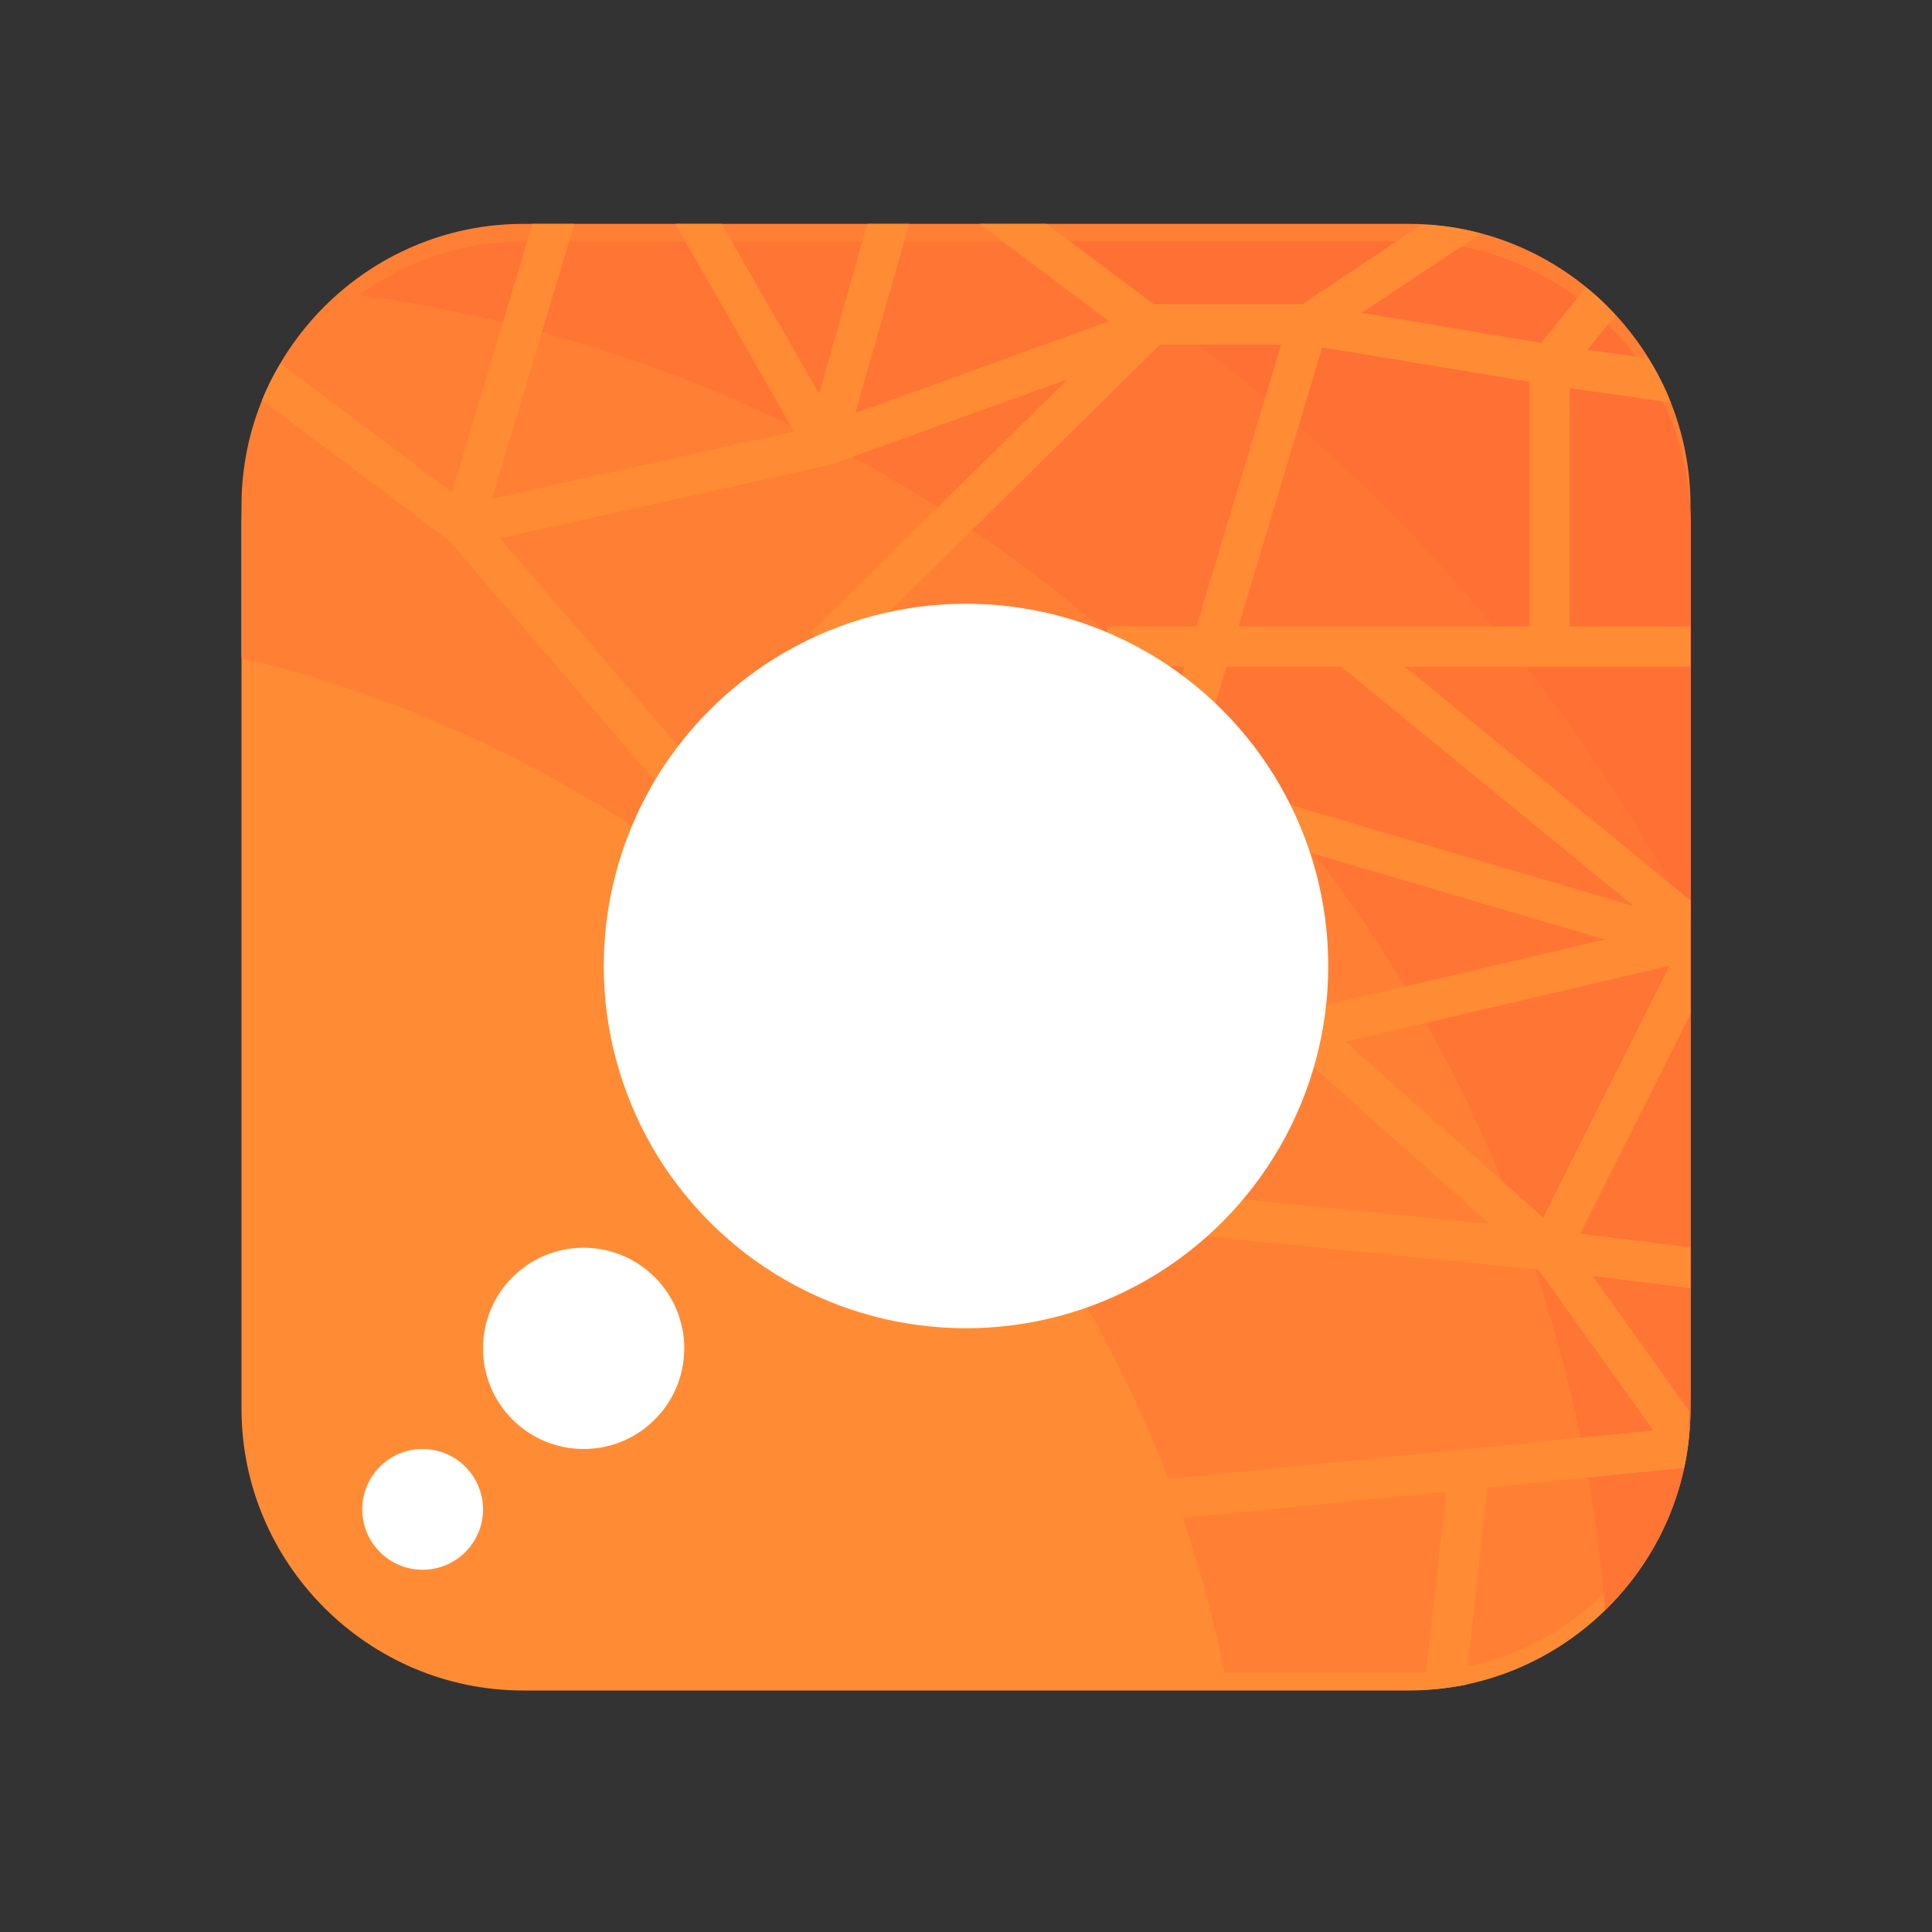 <svg xmlns="http://www.w3.org/2000/svg"  viewBox="0 0 48 48" width="1600px" height="1600px"><rect x="0" y="0" width="48" height="48" fill="#333333" stroke="none"/><path fill="#ff8c34" d="M35,42H13c-3.85,0-7-3.15-7-7V13c0-3.85,3.15-7,7-7h22c3.85,0,7,3.15,7,7v22C42,38.85,38.85,42,35,42	z"/><path fill="#ff8034" d="M42,12.562v22c0,3.85-3.15,7-7,7h-4.58C28.07,29.592,17.83,19.092,6,16.352v-3.79c0-3.85,3.15-7,7-7	h22C38.85,5.562,42,8.712,42,12.562z"/><path fill="#ff7534" d="M42,13v22c0,1.95-0.81,3.73-2.12,5C38.49,23.16,25.5,9.6,8.92,7.33C10.07,6.49,11.48,6,13,6h22	C38.85,6,42,9.15,42,13z"/><path fill="#ff7034" d="M42,13v9.86C38.29,15.88,32.71,10.03,25.93,6H35C38.85,6,42,9.15,42,13z"/><circle cx="14.5" cy="33.5" r="2.5" fill="#fff"/><circle cx="10.5" cy="37.5" r="1.5" fill="#fff"/><path fill="#ff8c34" d="M41.97,35.45c-0.01,0.35-0.06,0.69-0.13,1.02l-4.89,0.49l-0.54,4.9c-0.33,0.06-0.68,0.11-1.03,0.12	l0.55-4.92L26.55,38l-0.1-1L41.97,35.45z"/><path fill="#ff8c34" d="M42,16.562v-1h-3v-5.92l2.51,0.36c-0.15-0.39-0.34-0.75-0.56-1.1l-1.51-0.21l0.69-0.86	c-0.21-0.25-0.46-0.49-0.73-0.69l-1.11,1.38l-4.46-0.75l2.96-1.97c-0.47-0.13-0.96-0.21-1.47-0.22l-2.97,1.98h-3.68l-2.67-2h-1.67	l3.23,2.42l-6.31,2.28l1.34-4.7h-1.04l-1.2,4.22l-2.42-4.22h-1.15l2.95,5.16l-7.51,1.67l2.05-6.83h-1.04l-2,6.67l-4.26-3.2	c-0.18,0.29-0.33,0.59-0.46,0.91l4.65,3.49l5.96,6.96l0.76-0.66l-5.46-6.36l8.19-1.82c0.01,0,0.01-0.01,0.02-0.01	c0.01-0.01,0.03-0.01,0.04-0.01l5.86-2.11l-6.38,6.28l0.7,0.72l7.97-7.86h3.01l-2.1,7H27.5v1h1.93l-0.41,1.36l0.96,0.28l0.49-1.64	h2.85l7.27,5.95l-9.95-2.93l-0.28,0.96l9.52,2.8l-7.36,1.73l-2.69-2.38l-0.66,0.74l2.16,1.92l-0.94,0.22l0.22,0.98l1.63-0.39	l4.78,4.25l-8.47-0.85l-0.1,1l9.77,0.98l3.51,4.91c0.13-0.45,0.22-0.91,0.24-1.39l-2.4-3.36l2.43,0.3v-1.01l-2.74-0.34l2.74-5.47	v-2.81l-7.1-5.81H42z M38.34,30.252l-4.91-4.37l8.05-1.89L38.34,30.252z M30.77,15.562l2.08-6.93L38,9.482v6.08H30.77z"/><circle cx="24" cy="24" r="9" fill="#fff"/></svg>
